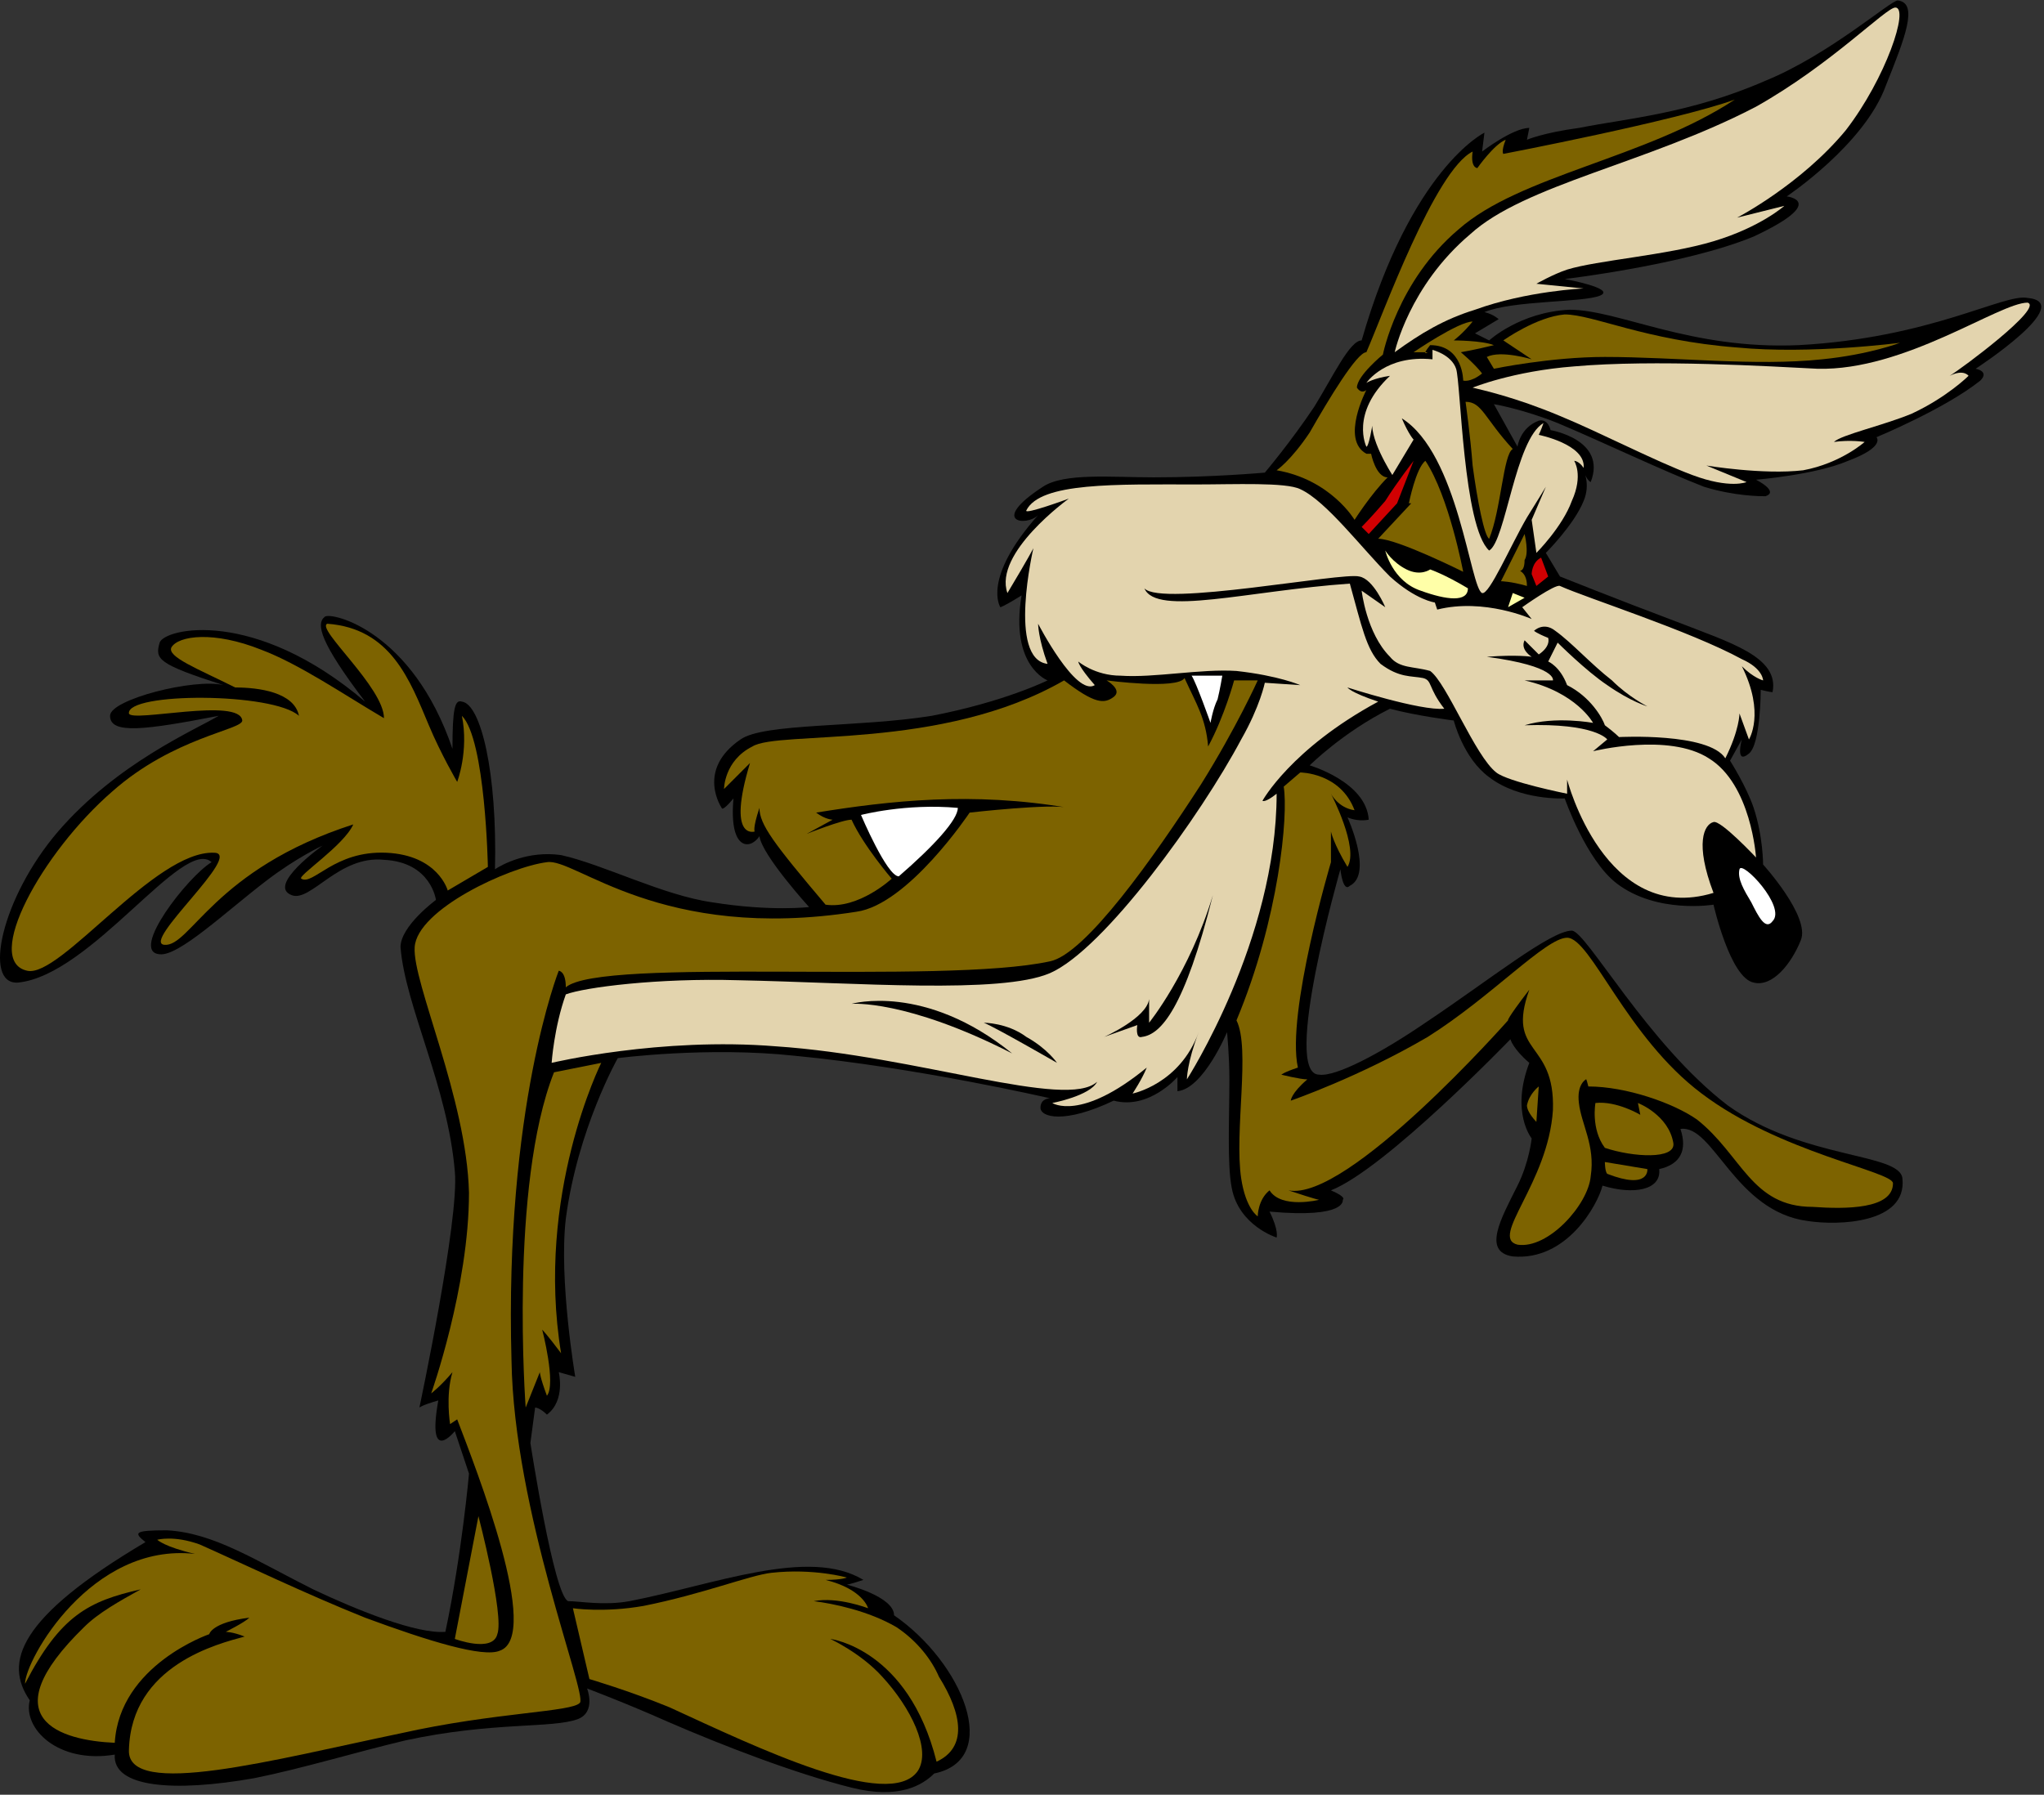 <?xml version="1.0" encoding="UTF-8" standalone="no"?>
<svg
   xmlns:dc="http://purl.org/dc/elements/1.1/"
   xmlns:cc="http://creativecommons.org/ns#"
   xmlns:rdf="http://www.w3.org/1999/02/22-rdf-syntax-ns#"
   xmlns:svg="http://www.w3.org/2000/svg"
   xmlns="http://www.w3.org/2000/svg"
   viewBox="0 0 865.333 760"
   height="760"
   width="865.333"
   xml:space="preserve"
   id="svg2"
   version="1.1"><rect x="0" y="0" width="865.333" height="760" fill="#333333" stroke="none"/><defs
     id="defs6" /><g
     transform="matrix(1.333,0,0,-1.333,0,760)"
     id="g10"><g
       transform="scale(0.1)"
       id="g12"><path
         id="path14"
         style="fill:#000000;fill-opacity:1;fill-rule:nonzero;stroke:none"
         d="m 4016.99,4200 c 0,0 82.5,97.5 157.5,210 60,97.5 112.5,210 150,210 157.5,547.5 390,660 390,660 l -7.5,-60 c 0,0 97.5,75 150,75 -7.5,-37.5 -7.5,-37.5 -7.5,-37.5 0,0 52.5,22.5 165,37.5 150,30 352.5,45 592.5,150 202.5,82.5 397.5,255 420,255 67.5,-7.5 22.5,-120 -37.5,-270 -67.5,-187.5 -315,-352.5 -315,-352.5 0,0 135,-15 -105,-127.5 -217.5,-90 -600,-135 -600,-135 0,0 165,-30 112.5,-52.5 -52.5,-22.5 -277.5,-15 -367.5,-52.5 30,-7.5 45,-22.5 45,-22.5 l -75,-45 45,-22.5 c 0,0 97.5,90 255,97.5 157.5,0 382.5,-127.5 727.5,-112.5 420,22.5 652.5,165 727.5,150 157.5,-15 -165,-225 -165,-225 0,0 45,-7.5 15,-37.5 -112.5,-90 -330,-180 -330,-180 0,0 30,-30 -90,-75 -105,-45 -292.5,-60 -292.5,-60 0,0 75,-37.5 30,-52.5 -15,0 -97.5,0 -195,30 -135,52.5 -322.5,142.5 -465,202.5 -112.5,45 -202.5,60 -202.5,60 l 75,-135 c 0,0 7.5,60 67.5,82.5 30,7.5 37.5,-30 37.5,-30 0,0 180,-30 127.5,-165 -15,7.5 -22.5,37.5 -22.5,37.5 0,0 22.5,-45 0,-97.5 -30,-75 -120,-165 -120,-165 l 45,-75 c 0,0 187.5,-75 367.5,-142.5 172.5,-67.5 330,-112.5 307.5,-225 -7.5,0 -37.5,7.5 -37.5,7.5 0,0 0,-172.5 -37.5,-202.5 -45,-37.5 -22.5,45 -22.5,45 l -37.5,-67.5 c 0,0 52.5,-82.5 75,-150 30,-90 30,-180 30,-180 0,0 150,-165 120,-240 -30,-75 -90,-150 -150,-135 -75,15 -127.5,247.5 -127.5,247.5 0,0 -180,-30 -307.5,67.5 -97.5,75 -165,270 -165,270 0,0 -142.5,-7.5 -240,67.5 -82.5,60 -112.5,180 -112.5,180 0,0 -120,15 -202.5,37.5 -150,-75 -255,-180 -255,-180 0,0 180,-52.5 187.5,-172.5 -37.5,-7.5 -67.5,7.5 -67.5,7.5 0,0 82.5,-180 7.5,-217.5 -22.5,-22.5 -30,52.5 -30,52.5 0,0 -187.5,-652.5 -67.5,-652.5 52.5,-7.5 195,67.5 337.5,165 202.5,135 397.5,292.5 465,292.5 45,0 240,-360 495,-555 240,-172.5 547.5,-150 555,-232.5 15,-142.5 -202.5,-150 -300,-135 -232.5,30 -300,307.5 -405,292.5 22.5,-67.5 0,-112.5 -67.5,-127.5 7.5,-67.5 -82.5,-82.5 -180,-52.5 -15,-60 -112.5,-240 -285,-225 -97.5,15 -37.5,120 15,225 37.5,75 45,150 45,150 0,0 -67.5,82.5 -7.5,240 -52.5,45 -60,75 -60,75 0,0 -397.5,-412.5 -570,-480 52.5,-22.5 37.5,-30 37.5,-30 0,0 15,-60 -232.5,-37.5 30,-60 22.5,-82.5 22.5,-82.5 0,0 -120,37.5 -142.5,157.5 -15,75 -7.5,225 -7.5,345 0,75 -7.5,150 -7.5,150 0,0 -75,-180 -157.5,-187.5 0,15 0,45 0,45 0,0 -90,-105 -202.5,-75 -157.5,-75 -232.5,-52.5 -232.5,-22.5 0,30 30,30 30,30 0,0 -420,97.5 -810,135 -277.5,30 -562.5,-7.5 -562.5,-7.5 0,0 -127.5,-225 -165,-510 -22.5,-195 30,-502.5 30,-502.5 l -52.5,15 c 0,0 22.5,-90 -37.5,-135 -22.5,22.5 -37.5,22.5 -37.5,22.5 l -15,-112.5 c 0,0 75,-487.5 120,-502.5 37.5,0 112.5,-15 195,0 270,52.5 570,172.5 742.5,67.5 -45,-15 -52.5,-15 -52.5,-15 0,0 150,-37.5 150,-97.5 217.5,-150 345,-457.5 127.5,-502.5 -37.5,-37.5 -112.5,-82.5 -262.5,-45 -180,45 -412.5,135 -585,210 -135,60 -255,105 -255,105 0,0 30,-75 -30,-97.5 -82.5,-30 -270,-7.5 -547.5,-67.5 -157.5,-37.5 -330.002,-90 -480.002,-120 -255,-45 -450,-30 -442.5,75 -180,-30 -292.5,82.5 -270,172.5 -82.5,120 -37.5,262.5 367.5,502.5 -37.5,30 -37.5,37.5 67.5,37.5 150,-7.5 285,-97.5 465,-187.5 142.502,-67.5 330.002,-142.5 420.002,-135 52.5,247.5 75,502.5 75,502.5 l -45,135 c 0,0 -90,-112.5 -52.5,97.5 -52.5,-15 -60,-22.5 -60,-22.5 0,0 127.5,600 112.5,750 -22.5,270 -157.5,525 -172.5,712.5 0,67.5 112.5,150 112.5,150 0,0 -15,120 -165,127.5 -142.5,15 -232.502,-135 -292.502,-112.5 -82.5,30 97.502,157.5 97.502,157.5 0,0 -82.502,-37.5 -180.002,-112.5 -127.5,-97.5 -277.5,-240 -337.5,-232.5 -97.5,7.5 90,247.5 165,292.5 -90,82.5 -382.5,-360 -615,-382.5 -112.5,-7.5 -52.5,270 127.5,480 187.5,217.5 435,322.5 510,367.5 -232.5,-45 -345,-60 -345,0 0,52.5 270,120 360,97.5 -210,67.5 -217.5,82.5 -202.5,135 15,45 300,112.5 652.502,-187.5 -142.5,187.5 -157.5,247.5 -127.5,270 22.5,15 277.5,-45 405,-420 0,127.5 7.5,157.5 30,150 60,-7.5 112.5,-225 105,-532.5 22.5,15 105,60 210,45 135,-30 322.5,-127.5 480,-150 187.5,-30 307.5,-15 307.5,-15 0,0 -150,165 -157.5,225 -30,-45 -97.5,-45 -82.5,120 -37.5,-45 -37.5,-30 -37.5,-30 0,0 -82.5,120 60,217.5 75,52.5 375,37.5 607.5,75 232.5,45 367.5,112.5 367.5,112.5 0,0 -120,45 -82.5,270 -60,-37.5 -67.5,-37.5 -67.5,-37.5 0,0 -60,90 120,292.5 -37.5,-37.5 -157.5,-22.5 15,90 67.5,45 217.5,30 352.5,30 187.5,0 352.5,15 352.5,15" /><path
         id="path16"
         style="fill:#ffffff;fill-opacity:1;fill-rule:nonzero;stroke:none"
         d="m 2734.49,3112.5 c 0,0 82.5,-195 120,-195 112.5,97.5 187.5,180 187.5,217.5 -165,15 -307.5,-22.5 -307.5,-22.5" /><path
         id="path18"
         style="fill:#ffffff;fill-opacity:1;fill-rule:nonzero;stroke:none"
         d="m 3784.49,3555 h 97.5 c 0,0 -7.5,-45 -15,-75 -15,-30 -22.5,-75 -22.5,-75 0,0 -45,127.5 -60,150" /><path
         id="path20"
         style="fill:#e3d4ae;fill-opacity:1;fill-rule:nonzero;stroke:none"
         d="m 4489.49,4305 -67.5,-112.5 c 0,0 -82.5,127.5 -60,180 -15,-97.5 -22.5,-90 -22.5,-90 0,0 -52.5,105 75,225 -52.5,-7.5 -75,-22.5 -75,-22.5 0,0 60,90 210,75 0,15 0,30 0,30 0,0 60,-15 75,-60 15,-45 22.5,-502.5 105,-577.5 52.5,30 82.5,352.5 172.5,405 -7.5,-22.5 -15,-37.5 -15,-37.5 0,0 150,-30 142.5,-105 -15,22.5 -30,22.5 -30,22.5 0,0 30,-45 -7.5,-127.5 -30,-82.5 -112.5,-165 -112.5,-165 l -15,105 45,105 c 0,0 -22.5,-37.5 -60,-97.5 -52.5,-90 -120,-247.5 -142.5,-240 -37.5,15 -75,442.5 -255,555 22.5,-52.5 37.5,-67.5 37.5,-67.5" /><path
         id="path22"
         style="fill:#e3d4ae;fill-opacity:1;fill-rule:nonzero;stroke:none"
         d="m 4676.99,4470 c 0,0 127.5,52.5 322.5,67.5 255,22.5 622.5,0 772.5,-7.5 277.5,-7.5 577.5,210 667.5,210 52.5,-15 -210,-210 -247.5,-232.5 45,22.5 60,0 60,0 0,0 -67.5,-67.5 -180,-120 -90,-37.5 -225,-67.5 -247.5,-90 52.5,7.5 97.5,0 97.5,0 0,0 -75,-67.5 -195,-90 -127.5,-15 -307.5,15 -307.5,15 l 127.5,-52.5 c 0,0 -52.5,-22.5 -172.5,22.5 -120,45 -292.5,135 -420,187.5 -142.5,60 -247.5,82.5 -277.5,90" /><path
         id="path24"
         style="fill:#e3d4ae;fill-opacity:1;fill-rule:nonzero;stroke:none"
         d="m 4429.49,4582.5 c 0,0 45,210 240,375 172.5,157.5 562.5,225 907.5,405 240,135 412.5,315 442.5,315 45,0 -30,-225 -157.5,-390 -142.5,-172.5 -345,-277.5 -345,-277.5 l 150,37.5 c 0,0 -75,-67.5 -225,-112.5 -150,-45 -367.5,-60 -465,-90 -45,-15 -97.5,-45 -97.5,-45 l 150,-15 c 0,0 -180,-7.5 -345,-67.5 -97.5,-30 -172.5,-75 -255,-135" /><path
         id="path26"
         style="fill:#e3d4ae;fill-opacity:1;fill-rule:nonzero;stroke:none"
         d="m 4016.99,3532.5 c 0,0 -15,-75 -75,-180 -127.5,-240 -435,-667.5 -607.5,-742.5 -157.5,-67.5 -615,-30 -990,-22.5 -255,7.5 -487.5,-22.5 -547.5,-45 -37.5,-105 -45,-217.5 -45,-217.5 0,0 345,82.5 712.5,52.5 450,-30 922.5,-202.5 1020,-112.5 -22.5,-45 -142.5,-67.5 -142.5,-67.5 0,0 90,-60 300,112.5 -15,-37.5 -45,-82.5 -45,-82.5 0,0 150,30 210,195 -37.5,-97.5 -37.5,-150 -37.5,-150 0,0 285,442.5 285,907.5 -37.5,-30 -45,-22.5 -45,-22.5 0,0 90,165 367.5,315 -90,30 -97.5,45 -97.5,45 0,0 232.5,-75 307.5,-67.5 -52.5,67.5 -37.5,90 -67.5,97.5 -37.5,7.5 -75,0 -135,45 -45,45 -60,120 -97.5,255 -322.5,-22.5 -615,-105 -652.5,-15 52.5,-60 630,52.5 682.5,37.5 45,-7.5 82.5,-97.5 82.5,-97.5 l -75,52.5 c 0,0 15,-135 90,-210 30,-37.5 75,-30 127.5,-45 52.5,-37.5 142.5,-270 210,-322.5 37.5,-30 225,-67.5 225,-67.5 v 45 c 0,0 120,-465 465,-360 -60,157.5 -30,217.5 0,225 22.5,7.5 135,-112.5 135,-112.5 0,0 -15,232.5 -150,315 -127.5,82.5 -367.5,22.5 -367.5,22.5 l 45,37.5 c 0,0 -37.5,52.5 -262.5,45 97.5,30 217.5,7.5 217.5,7.5 0,0 -52.5,97.5 -217.5,135 52.5,0 90,0 90,0 0,0 15,45 -210,75 97.5,7.5 142.5,0 142.5,0 0,0 -37.5,22.5 -22.5,52.5 22.5,-22.5 45,-45 45,-45 0,0 37.5,22.5 30,52.5 -37.5,15 -45,22.5 -45,22.5 0,0 30,30 67.5,0 52.5,-37.5 112.5,-105 180,-157.5 52.5,-52.5 112.5,-82.5 112.5,-82.5 0,0 -52.5,15 -127.5,67.5 -67.5,45 -157.5,135 -157.5,135 l -30,-60 c 0,0 37.5,-15 60,-75 75,-37.5 112.5,-105 120,-127.5 30,-22.5 45,-37.5 45,-37.5 0,0 285,15 337.5,-67.5 45,90 45,142.5 45,142.5 l 30,-82.5 c 0,0 52.5,82.5 -22.5,232.5 37.5,-37.5 67.5,-45 67.5,-45 0,0 0,37.5 -67.5,67.5 -165,90 -495,195 -577.5,232.5 -15,7.5 -120,-67.5 -120,-67.5 l 30,-37.5 c 0,0 -150,67.5 -300,30 -7.5,22.5 -7.5,22.5 -7.5,22.5 0,0 -60,7.5 -142.5,82.5 -90,90 -202.5,240 -285,277.5 -45,22.5 -210,15 -330,15 -255,0 -495,7.5 -540,-82.5 -7.5,-15 135,37.5 135,37.5 0,0 -240,-172.5 -195,-300 67.5,112.5 82.5,142.5 82.5,142.5 0,0 -82.5,-352.5 45,-367.5 -30,82.5 -30,127.5 -30,127.5 0,0 120,-232.5 180,-195 -52.5,60 -52.5,75 -52.5,75 0,0 52.5,-45 135,-45 105,-7.5 255,22.5 367.5,15 135,-15 202.5,-45 202.5,-45 l -112.5,7.5" /><path
         id="path28"
         style="fill:#000000;fill-opacity:1;fill-rule:nonzero;stroke:none"
         d="m 2704.49,2512.5 c 0,0 172.5,15 510,-157.5 -277.5,225 -510,157.5 -510,157.5" /><path
         id="path30"
         style="fill:#000000;fill-opacity:1;fill-rule:nonzero;stroke:none"
         d="m 3124.49,2452.5 c 0,0 75,0 135,-45 67.5,-37.5 97.5,-82.5 97.5,-82.5 0,0 -195,112.5 -232.5,127.5" /><path
         id="path32"
         style="fill:#000000;fill-opacity:1;fill-rule:nonzero;stroke:none"
         d="m 3506.99,2407.5 c 0,0 135,60 142.5,120 0,-30 0,-75 0,-75 0,0 127.5,157.5 202.5,405 -90,-360 -165,-442.5 -225,-450 -22.5,-7.5 -15,37.5 -15,37.5 l -105,-37.5" /><path
         id="path34"
         style="fill:#7d6300;fill-opacity:1;fill-rule:nonzero;stroke:none"
         d="m 4054.49,4207.5 c 0,0 45,30 105,120 60,105 150,255 180,255 52.5,120 217.5,577.5 337.5,637.5 -7.5,-52.5 15,-52.5 15,-52.5 0,0 52.5,75 90,90 -15,-37.5 -7.5,-45 -7.5,-45 0,0 547.5,105 735,172.5 -285,-187.5 -682.5,-240 -877.5,-412.5 -195,-165 -240,-397.5 -240,-397.5 0,0 -82.5,-67.5 -82.5,-105 15,-22.5 30,-7.5 30,-7.5 0,0 -82.5,-157.5 0,-202.5 7.5,0 15,0 15,0 0,0 15,-75 52.5,-75 -52.5,-52.5 -105,-135 -105,-135 0,0 -75,127.5 -247.5,157.5" /><path
         id="path36"
         style="fill:#7d6300;fill-opacity:1;fill-rule:nonzero;stroke:none"
         d="m 4489.49,4582.5 c 0,0 142.5,97.5 187.5,97.5 -30,-37.5 -60,-60 -60,-60 0,0 90,0 127.5,-15 -60,-15 -105,-22.5 -105,-22.5 0,0 45,-37.5 67.5,-67.5 -37.5,-30 -60,-22.5 -60,-22.5 0,0 0,112.5 -105,112.5 -30,-37.5 -7.5,-22.5 -7.5,-22.5 h -45" /><path
         id="path38"
         style="fill:#7d6300;fill-opacity:1;fill-rule:nonzero;stroke:none"
         d="m 4721.99,4567.5 22.5,-37.5 c 0,0 180,37.5 352.5,37.5 225,0 480,-30 690,-7.5 150,15 247.5,52.5 247.5,52.5 0,0 -285,-37.5 -517.5,-15 -292.5,22.5 -457.5,105 -547.5,105 -90,-7.5 -195,-82.5 -195,-82.5 l 90,-60 c 0,0 -97.5,30 -142.5,7.5" /><path
         id="path40"
         style="fill:#7d6300;fill-opacity:1;fill-rule:nonzero;stroke:none"
         d="m 4376.99,3990 105,112.5 h -7.5 c 0,0 22.5,112.5 52.5,135 75,-112.5 120,-352.5 120,-352.5 0,0 -210,105 -270,105" /><path
         id="path42"
         style="fill:#7d6300;fill-opacity:1;fill-rule:nonzero;stroke:none"
         d="m 4766.99,3855 75,150 c 0,0 15,-60 0,-82.5 0,-52.5 -30,-30 -30,-30 0,0 37.5,0 37.5,-52.5 -52.5,15 -82.5,15 -82.5,15" /><path
         id="path44"
         style="fill:#d10002;fill-opacity:1;fill-rule:nonzero;stroke:none"
         d="m 4894.49,3930 22.5,-60 -37.5,-30 -15,37.5 c 0,0 0,37.5 30,52.5" /><path
         id="path46"
         style="fill:#7d6300;fill-opacity:1;fill-rule:nonzero;stroke:none"
         d="m 4654.49,4425 c 0,0 15,-105 22.5,-202.5 15,-112.5 37.5,-225 52.5,-232.5 37.5,90 45,270 75,285 -90,97.5 -97.5,150 -150,150" /><path
         id="path48"
         style="fill:#7d6300;fill-opacity:1;fill-rule:nonzero;stroke:none"
         d="m 3919.49,3540 h 75 c 0,0 -67.5,-150 -180,-330 -150,-232.5 -367.5,-540 -480,-562.5 -345,-75 -1425,15 -1537.5,-82.5 0,52.5 -22.5,52.5 -22.5,52.5 0,0 -172.5,-435 -150,-1237.5 7.5,-480 240,-1057.5 217.5,-1087.5 -22.5,-30 -270,-30 -570,-97.5 -397.502,-82.5 -870.002,-210 -862.502,-52.5 7.5,270 285,337.5 367.5,360 -37.5,15 -60,15 -60,15 0,0 60,30 75,45 -120,-15 -127.5,-52.5 -127.5,-52.5 0,0 -285,-97.5 -300,-345 -172.5,7.5 -397.5,75 -97.5,367.5 45,45 112.5,82.5 180,120 -165,-37.5 -255,-82.5 -367.5,-300 0,75 210,450 540,412.5 -97.5,22.5 -120,45 -120,45 0,0 52.5,15 135,-15 135,-60 337.5,-157.5 525.002,-232.5 202.5,-75 375,-127.5 427.5,-105 135,45 -75,577.5 -135,735 -22.5,-15 -22.5,-15 -22.5,-15 0,0 -15,90 7.5,165 -37.5,-45 -67.5,-67.5 -67.5,-67.5 0,0 120,337.5 120,637.5 -7.5,300 -180,667.5 -172.5,780 7.5,120 300,255 420,270 90,15 360,-255 982.5,-157.5 165,22.5 360,315 360,315 0,0 262.5,30 315,15 -307.5,52.5 -570,22.5 -802.5,-15 30,-22.5 52.5,-22.5 52.5,-22.5 l -82.5,-45 c 0,0 112.5,45 142.5,45 37.5,-82.5 127.5,-187.5 127.5,-187.5 0,0 -105,-97.5 -210,-82.5 -165,195 -210,255 -210,307.5 -22.5,-67.5 -15,-75 -15,-75 0,0 -90,-30 -15,217.5 -45,-45 -82.5,-82.5 -82.5,-82.5 0,0 0,90 90,135 82.5,52.5 600,-15 990,210 97.5,-75 127.5,-75 157.5,-52.5 30,22.5 -22.5,52.5 -22.5,52.5 0,0 225,-30 247.5,7.5 37.5,-82.5 67.5,-127.5 75,-217.5 52.5,97.5 82.5,210 82.5,210" /><path
         id="path50"
         style="fill:#7d6300;fill-opacity:1;fill-rule:nonzero;stroke:none"
         d="m 1759.49,2295 150,30 c 0,0 -210,-420 -127.5,-922.5 -45,60 -60,75 -60,75 0,0 45,-172.5 15,-210 -22.5,60 -22.5,75 -22.5,75 l -45,-112.5 c 0,0 -52.5,705 90,1065" /><path
         id="path52"
         style="fill:#7d6300;fill-opacity:1;fill-rule:nonzero;stroke:none"
         d="m 4076.99,3202.5 52.5,45 c 0,0 127.5,0 172.5,-120 -52.5,7.5 -75,52.5 -75,52.5 0,0 90,-172.5 52.5,-232.5 -45,75 -52.5,112.5 -52.5,112.5 v -97.5 c 0,0 -142.5,-480 -105,-652.5 -45,-15 -52.5,-22.5 -52.5,-22.5 0,0 60,-15 82.5,-15 -52.5,-45 -52.5,-67.5 -52.5,-67.5 0,0 217.5,75 435,202.5 202.5,127.5 375,315 442.5,315 75,0 187.5,-315 427.5,-495 247.5,-187.5 607.5,-247.5 607.5,-285 0,-82.5 -150,-82.5 -255,-75 -195,0 -225,165 -367.5,277.5 -75,52.5 -225,105 -345,105 -7.5,30 -7.5,22.5 -7.5,22.5 0,0 -30,-15 -22.5,-75 7.5,-67.5 52.5,-135 37.5,-232.5 -7.5,-90 -135,-232.5 -232.5,-217.5 -90,22.5 97.5,195 112.5,427.5 7.5,225 -150,172.5 -75,382.5 -75,-97.5 -67.5,-97.5 -67.5,-97.5 0,0 -510,-577.5 -697.5,-540 90,-30 97.5,-30 97.5,-30 0,0 -120,-30 -157.5,30 -37.5,-30 -37.5,-82.5 -37.5,-82.5 0,0 -37.5,22.5 -52.5,120 -22.5,150 30,412.5 -15,502.5 135,322.5 165,652.5 150,742.5" /><path
         id="path54"
         style="fill:#7d6300;fill-opacity:1;fill-rule:nonzero;stroke:none"
         d="m 4886.99,2250 c 0,0 -30,-22.5 -37.5,-60 0,-22.5 30,-52.5 30,-52.5 l 7.5,112.5" /><path
         id="path56"
         style="fill:#7d6300;fill-opacity:1;fill-rule:nonzero;stroke:none"
         d="m 5066.99,2197.5 c 0,0 -15,-82.5 30,-142.5 90,-30 225,-37.5 217.5,15 -15,90 -112.5,127.5 -112.5,127.5 l 7.5,-37.5 c 0,0 -75,45 -142.5,37.5" /><path
         id="path58"
         style="fill:#7d6300;fill-opacity:1;fill-rule:nonzero;stroke:none"
         d="m 5096.99,2010 135,-22.5 c 0,0 7.5,-67.5 -127.5,-15 -7.5,7.5 -7.5,37.5 -7.5,37.5" /><path
         id="path60"
         style="fill:#7d6300;fill-opacity:1;fill-rule:nonzero;stroke:none"
         d="m 1519.49,885 -75,-390 c 0,0 120,-45 135,15 22.5,60 -60,375 -60,375" /><path
         id="path62"
         style="fill:#7d6300;fill-opacity:1;fill-rule:nonzero;stroke:none"
         d="m 2449.49,705 c 135,15 240,-15 240,-15 0,0 -15,-7.5 -67.5,-7.5 120,-30 135,-90 135,-90 0,0 -97.5,37.5 -172.5,22.5 60,-7.5 172.5,-30 262.5,-82.5 67.5,-45 112.5,-105 135,-157.5 75,-120 90,-225 -7.5,-270 -90,360 -337.5,390 -337.5,390 0,0 97.5,-45 165,-120 90,-97.5 157.5,-232.5 112.5,-300 -90,-127.5 -510,75 -787.5,202.5 -127.5,52.5 -255,90 -255,90 l -52.5,225 c 0,0 97.5,-15 225,7.5 187.5,37.5 337.5,97.5 405,105" /><path
         id="path64"
         style="fill:#7d6300;fill-opacity:1;fill-rule:nonzero;stroke:none"
         d="m 1549.49,2947.5 c 0,0 -7.5,405 -82.5,480 22.5,-112.5 -15,-210 -15,-210 0,0 -52.5,90 -90,180 -60,142.5 -120,307.5 -322.5,322.5 -37.5,-15 180,-202.5 180,-300 -127.5,75 -270.002,172.5 -390.002,217.5 -150,60 -262.5,45 -285,7.5 -15,-30 82.5,-67.5 202.5,-127.5 75,0 187.5,-15 202.5,-90 -82.5,75 -547.5,75 -540,7.5 7.5,-30 352.5,52.5 360,-22.5 0,-30 -217.5,-52.5 -412.5,-225 -225,-195 -412.5,-540 -270,-570 105,-22.5 405,382.5 592.5,375 97.5,0 -232.5,-285 -157.5,-292.5 82.5,-7.5 157.5,240 600.002,382.5 -30,-67.5 -180.002,-165 -165.002,-172.5 37.5,-22.5 105.002,90 270.002,82.5 165,-7.5 195,-120 195,-120 l 127.5,75" /><path
         id="path66"
         style="fill:#d10002;fill-opacity:1;fill-rule:nonzero;stroke:none"
         d="m 4324.49,4027.5 22.5,-22.5 90,97.5 52.5,135 c 0,0 -52.5,-67.5 -90,-127.5 -45,-52.5 -75,-82.5 -75,-82.5" /><path
         id="path68"
         style="fill:#ffffa8;fill-opacity:1;fill-rule:nonzero;stroke:none"
         d="m 4399.49,3952.5 c 0,0 22.5,-97.5 112.5,-127.5 82.5,-30 150,-37.5 150,7.5 -75,45 -120,60 -120,60 0,0 -30,-22.5 -75,0 -45,22.5 -67.5,60 -67.5,60" /><path
         id="path70"
         style="fill:#ffffa8;fill-opacity:1;fill-rule:nonzero;stroke:none"
         d="m 4804.49,3817.5 -15,-45 52.5,30 -37.5,15" /><path
         id="path72"
         style="fill:#ffffff;fill-opacity:1;fill-rule:nonzero;stroke:none"
         d="m 5629.49,2775 c -22.5,-30 -45,15 -67.5,60 -22.5,37.5 -45,75 -37.5,105 7.5,30 150,-120 105,-165" /></g></g></svg>